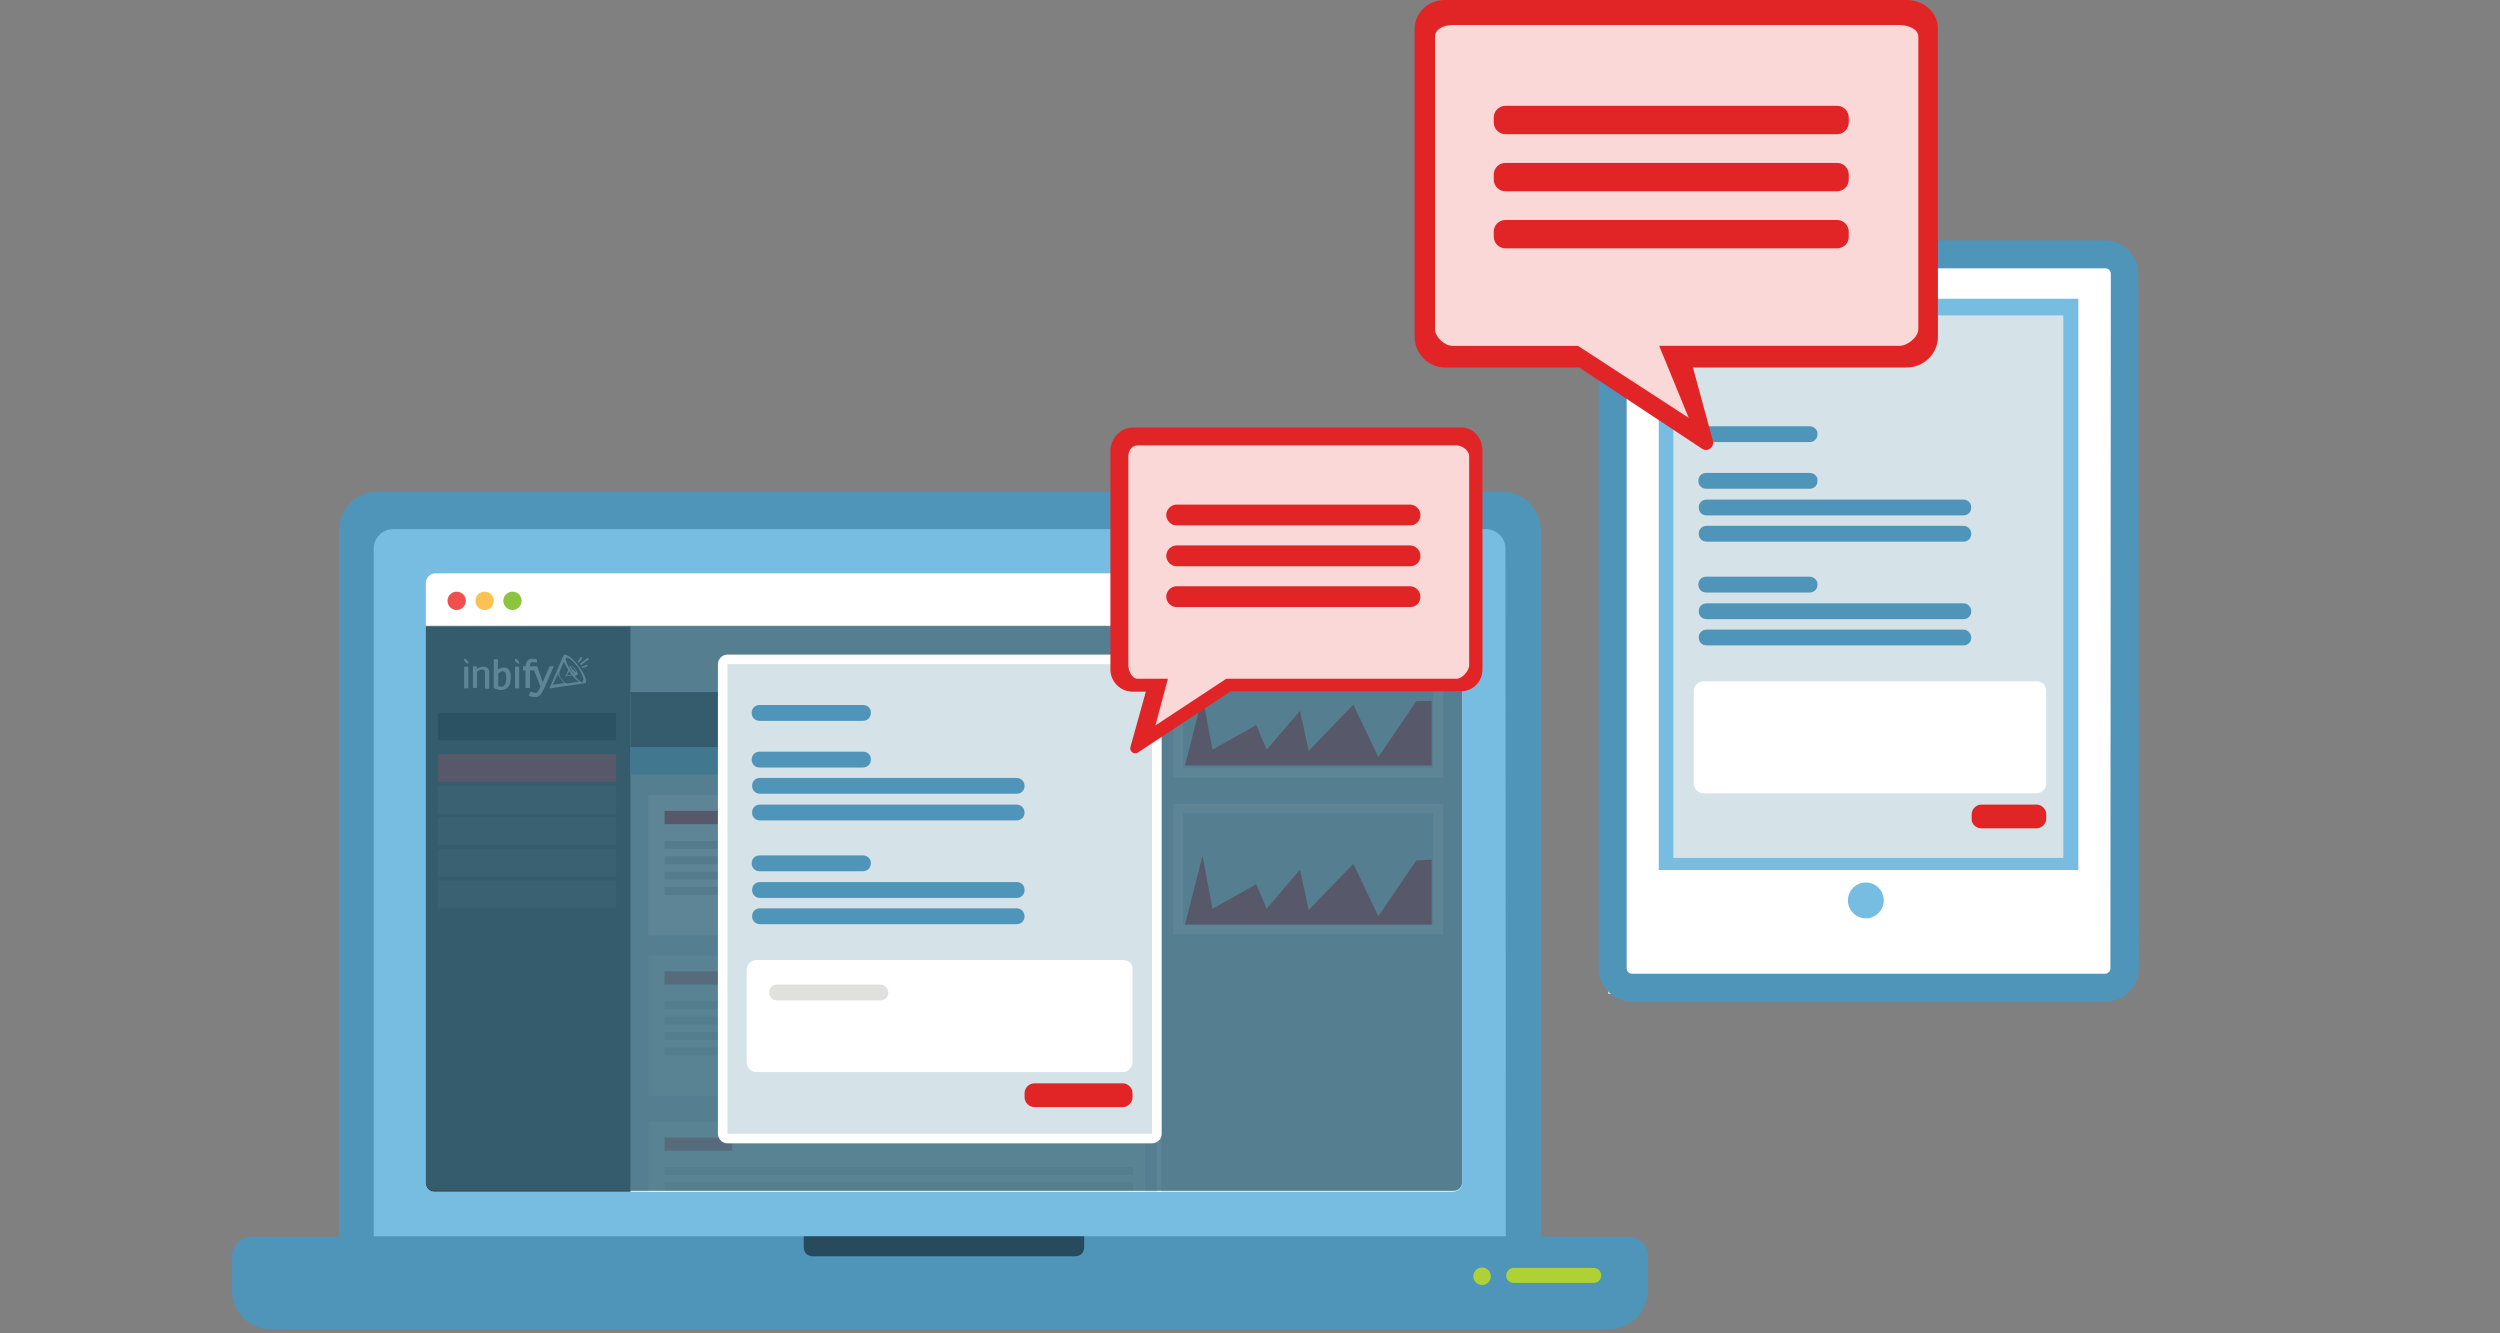 <?xml version="1.0" encoding="utf-8"?>
<!-- Generator: Adobe Illustrator 19.1.0, SVG Export Plug-In . SVG Version: 6.00 Build 0)  -->
<svg version="1.1" id="Layer_1" xmlns="http://www.w3.org/2000/svg" xmlns:xlink="http://www.w3.org/1999/xlink" x="0px" y="0px"
	 viewBox="200 -60 600 320" style="enable-background:new 200 -60 600 320;" xml:space="preserve">
<rect x="200" y="-60" width="600" height="320" fill="#808080" stroke="none"/>
<style type="text/css">
	.st0{display:none;}
	.st1{display:inline;}
	.st2{fill:#D6E3E8;}
	.st3{fill:#78BDE1;}
	.st4{fill:#FFFFFF;}
	.st5{fill:#E22726;}
	.st6{fill:#FCD9D9;}
	.st7{fill:none;stroke:#B0D235;stroke-width:12;stroke-miterlimit:10;}
	.st8{fill:#B0D235;}
	.st9{display:inline;fill:#78BDE1;}
	.st10{fill:#4F95BA;}
	.st11{fill:#77BDE1;}
	.st12{fill:#AFD136;}
	.st13{opacity:0.5;enable-background:new    ;}
	.st14{fill:#D5E2E7;}
	.st15{fill:#333333;}
	.st16{fill:#77BCE0;}
	.st17{fill:#E12526;}
	.st18{fill:#4D4C4C;}
	.st19{fill:#CCCBCB;}
	.st20{opacity:0.5;}
	.st21{fill:#EF504E;}
	.st22{fill:#FDC053;}
	.st23{fill:#8BC43F;}
	.st24{fill:none;stroke:#FFFFFF;stroke-miterlimit:10;}
	.st25{opacity:0.5;clip-path:url(#SVGID_2_);}
	.st26{opacity:0.8;fill:#35677B;enable-background:new    ;}
	.st27{opacity:0.8;fill:#D8D8D7;enable-background:new    ;}
	.st28{fill:#FBD8D8;}
</style>
<g id="Layer_1_1_" class="st0">
	<g class="st1">
		<rect x="1375.5" y="-358.4" class="st2" width="187.4" height="268.5"/>
		<path class="st3" d="M1567-350c0-6.6-5.4-12-12-12h-171c-6.6,0-12,5.4-12,12v251c0,6.6,5.4,12,12,12h171c6.6,0,12-5.4,12-12V-350z
			 M1557-99c0,1.1-0.9,2-2,2h-171c-1.1,0-2-0.9-2-2v-251c0-1.1,0.9-2,2-2h171c1.1,0,2,0.9,2,2V-99z"/>
		<rect x="1393.7" y="-341" class="st3" width="151.7" height="206.5"/>
		<rect x="1399" y="-335" class="st4" width="141" height="196"/>
		<polygon class="st2" points="1399,-139 1540,-237.7 1540,-139 		"/>
		<circle class="st3" cx="1468.5" cy="-123.5" r="6.5"/>
	</g>
	<g class="st1">
		<path class="st5" d="M1693-437h-194c-7.2,0-13,5.8-13,13v129c0,7.1,5.8,13,13,13h7.9l-8.8,32.8c-0.7,2.7,2.2,4.8,4.6,3.3
			l54.6-36.1H1693c7.2,0,13-5.9,13-13v-129C1706-431.2,1700.2-437,1693-437z"/>
		<path class="st6" d="M1690-427h-188c-3.3,0-6,2.7-6,6v123c0,3.3,2.7,6,6,6h18l-7.4,27.6l41.6-27.6H1690c3.3,0,6-2.7,6-6v-123
			C1696-424.3,1693.3-427,1690-427z"/>
		<path class="st5" d="M1662.7-380h-137.4c-3.3,0-6-2.7-6-6l0,0c0-3.3,2.7-6,6-6h137.3c3.3,0,6,2.7,6,6l0,0
			C1668.7-382.7,1666-380,1662.7-380z"/>
		<path class="st5" d="M1662.7-356h-137.4c-3.3,0-6-2.7-6-6l0,0c0-3.3,2.7-6,6-6h137.3c3.3,0,6,2.7,6,6l0,0
			C1668.7-358.7,1666-356,1662.7-356z"/>
		<path class="st5" d="M1662.7-332h-137.4c-3.3,0-6-2.7-6-6l0,0c0-3.3,2.7-6,6-6h137.3c3.3,0,6,2.7,6,6l0,0
			C1668.7-334.7,1666-332,1662.7-332z"/>
	</g>
	<g class="st1">
		<g>
			<path class="st7" d="M1467.3-173.7h111c6.6,0,12.4-4.3,14.3-10.6l13-21.4c1.9-6.3,7.7-10.6,14.3-10.6h61.7"/>
			<g>
				<g>
					<circle class="st4" cx="1468.6" cy="-173.7" r="22.6"/>
					<path class="st8" d="M1468.6-148.2c14.1,0,25.6-11.5,25.6-25.6c0-14.1-11.5-25.6-25.6-25.6s-25.6,11.5-25.6,25.6
						C1443-159.7,1454.5-148.2,1468.6-148.2S1454.5-148.2,1468.6-148.2z M1468.6-193.3c10.8,0,19.6,8.8,19.6,19.6
						c0,10.8-8.8,19.6-19.6,19.6s-19.6-8.8-19.6-19.6C1449-184.5,1457.8-193.3,1468.6-193.3C1479.3-193.3,1457.8-193.3,1468.6-193.3
						z"/>
				</g>
			</g>
			<g>
				<g>
					<circle class="st4" cx="1680.4" cy="-216.4" r="22.6"/>
					<path class="st8" d="M1680.4-190.8c-14.1,0-25.6-11.5-25.6-25.6s11.5-25.6,25.6-25.6s25.6,11.5,25.6,25.6
						S1694.5-190.8,1680.4-190.8S1694.5-190.8,1680.4-190.8z M1680.4-235.9c-10.8,0-19.6,8.8-19.6,19.6s8.8,19.6,19.6,19.6
						s19.6-8.8,19.6-19.6S1691.2-235.9,1680.4-235.9C1669.7-235.9,1691.2-235.9,1680.4-235.9z"/>
				</g>
			</g>
		</g>
	</g>
	<g class="st1">
		<path class="st8" d="M1677.8-214l-1.8,5.5h-2.3l6-17.5h2.7l6,17.5h-2.4l-2-5.5H1677.8z M1683.6-215.8l-1.7-5
			c-0.4-1.1-0.6-2.2-0.9-3.2h-0.1c-0.3,1-0.5,2.1-0.9,3.2l-1.7,5.1L1683.6-215.8L1683.6-215.8L1683.6-215.8z"/>
	</g>
	<rect x="730" y="-390" class="st9" width="600" height="400"/>
</g>
<g>
	<g>
		<path class="st10" d="M586.2,259H264.9c-5.1,0-9.2-4.2-9.2-9.2v-8.4c0-2.5,2.1-4.6,4.6-4.6h330.6c2.5,0,4.6,2.1,4.6,4.6v8.4
			C595.4,254.9,591.3,259,586.2,259z"/>
		<path class="st10" d="M560.5,58H290.6c-5.1,0-9.2,4.2-9.2,9.2v191.7h288.4V67.2C569.7,62.1,565.6,58,560.5,58z"/>
	</g>
	<path class="st11" d="M561.4,236.7H289.7V71.6c0-2.5,2.1-4.6,4.6-4.6h262.4c2.5,0,4.6,2.1,4.6,4.6L561.4,236.7L561.4,236.7z"/>
	<path class="st12" d="M563.3,247.9h19.2c1,0,1.8-0.8,1.8-1.8l0,0c0-1-0.8-1.8-1.8-1.8h-19.2c-1,0-1.8,0.8-1.8,1.8l0,0
		C561.4,247,562.2,247.9,563.3,247.9z"/>
	<circle class="st12" cx="555.7" cy="246.3" r="2.1"/>
	<path class="st13" d="M392.9,236.7v2.7c0,1.2,0.9,2.1,2.1,2.1h63.1c1.2,0,2.1-0.9,2.1-2.1v-2.7H392.9z"/>
	<path class="st4" d="M548.6,226H304.5c-1.3,0-2.3-1-2.3-2.3V79.9c0-1.2,1-2.3,2.3-2.3h244.1c1.2,0,2.3,1.1,2.3,2.3v143.8
		C550.9,225,549.9,226,548.6,226z"/>
	<path class="st14" d="M550.9,223.9V90.4H302.2v133.5c0,1.2,0.9,2.1,2.1,2.1h244.5C550,226,550.9,225.1,550.9,223.9z"/>
	<path class="st15" d="M351.3,90.4h-49.1v133.5c0,1.2,0.9,2.1,2.1,2.1h47V90.4z"/>
	<rect x="351.3" y="106.1" class="st15" width="126.8" height="13.3"/>
	<rect x="351.3" y="119.3" class="st16" width="126.8" height="6.6"/>
	<rect x="481.6" y="95.3" class="st4" width="64.8" height="31.3"/>
	<rect x="483.9" y="97.6" class="st14" width="60.1" height="26.7"/>
	<rect x="481.6" y="132.9" class="st4" width="64.8" height="31.3"/>
	<rect x="483.9" y="135.2" class="st14" width="60.1" height="26.7"/>
	<rect x="305.1" y="121" class="st17" width="42.8" height="6.6"/>
	<rect x="305.1" y="111.1" width="42.8" height="6.6"/>
	<rect x="305.1" y="128.7" class="st18" width="42.8" height="6.6"/>
	<rect x="305.1" y="136.2" class="st18" width="42.8" height="6.6"/>
	<rect x="305.1" y="143.8" class="st18" width="42.8" height="6.6"/>
	<rect x="305.1" y="151.4" class="st18" width="42.8" height="6.6"/>
	<g>
		<rect x="355.6" y="130.8" class="st4" width="119.2" height="33.7"/>
		<rect x="359.5" y="134.6" class="st17" width="16.2" height="3.2"/>
		<rect x="359.5" y="141.8" class="st19" width="112.4" height="1.9"/>
		<rect x="359.5" y="145.5" class="st19" width="112.4" height="1.9"/>
		<rect x="359.5" y="149.2" class="st19" width="112.4" height="1.9"/>
		<rect x="359.5" y="152.9" class="st19" width="112.4" height="1.9"/>
	</g>
	<g class="st20">
		<rect x="355.6" y="169.3" class="st4" width="119.2" height="33.7"/>
		<rect x="359.5" y="173.1" class="st17" width="16.2" height="3.2"/>
		<rect x="359.5" y="180.3" class="st19" width="112.4" height="1.9"/>
		<rect x="359.5" y="184" class="st19" width="112.4" height="1.9"/>
		<rect x="359.5" y="187.7" class="st19" width="112.4" height="1.9"/>
		<rect x="359.5" y="191.4" class="st19" width="112.4" height="1.9"/>
	</g>
	<circle class="st21" cx="309.6" cy="84.2" r="2.2"/>
	<circle class="st22" cx="316.3" cy="84.2" r="2.2"/>
	<circle class="st23" cx="323" cy="84.2" r="2.2"/>
	<g>
		<g>
			<path class="st4" d="M335.4,97.2c-0.1,0-0.1,0.1-0.2,0.2l-3.3,7.7v0.1c0,0,0,0,0.1,0l8.3-1.2c0.2,0,0.2-0.1,0.2-0.1
				c0.5-0.4-0.2-2.2-1.6-4C337.4,97.9,335.9,96.8,335.4,97.2z M333,104.3c-0.1,0-0.1,0-0.2,0c0,0,0-0.1,0-0.2l1.1-2.4
				c0,0.1,0,0.1,0.1,0.2c0.1,0.3,0.3,0.7,0.6,1.1c0.3,0.4,0.6,0.8,1,0.9L333,104.3z M338.9,103.6l-2.6,0.4l0,0l0,0h-0.1
				c-0.4,0-0.9-0.4-1.4-1c-0.2-0.3-0.5-0.7-0.5-1c-0.1-0.3-0.1-0.5-0.1-0.6l1.1-2.5h0.1c0,0.2,0.1,0.2,0.2,0.4
				c0.2,0.5,0.5,1,0.8,1.5l-0.7,1.5l0,0l0,0l1.6-0.2c0.4,0.5,0.8,0.9,1.2,1.2C338.6,103.3,338.8,103.4,338.9,103.6
				C338.9,103.5,338.9,103.6,338.9,103.6z M337.3,101.1c0.2,0.2,0.4,0.5,0.5,0.6c0,0,0,0,0.1,0v0.1h-0.2c-0.2-0.2-0.3-0.4-0.5-0.6
				s-0.3-0.4-0.4-0.6l0.1-0.2h0.1v0.1C337,100.6,337.1,100.9,337.3,101.1z M337,99.9L337,99.9L337,99.9h-0.2h-0.2l0,0l0,0l0,0
				l0.2,0.2h0.1v-0.2C337,100,337,99.9,337,99.9L337,99.9c0.2-0.1,0.5,0.2,0.9,0.7s0.6,1,0.5,1.1l0,0v-0.4v-0.4l0,0v0.4v-0.2v-0.2
				l0,0l0,0l0,0l0,0l0,0l0,0l0,0v0.4c-0.2,0-0.5-0.2-0.8-0.5C337.1,100.3,337,100.1,337,99.9z M336.8,101.4c0.2,0.2,0.2,0.3,0.4,0.5
				l-1.1,0.2l0,0c0,0,0,0,0-0.1l0,0l0.5-1C336.6,101.1,336.7,101.3,336.8,101.4z M339.9,103.4L339.9,103.4L339.9,103.4
				C339.8,103.4,339.8,103.4,339.9,103.4C339.8,103.4,339.8,103.4,339.9,103.4C339.8,103.4,339.8,103.4,339.9,103.4
				C339.8,103.4,339.8,103.4,339.9,103.4C339.8,103.5,339.8,103.5,339.9,103.4L339.9,103.4L339.9,103.4L339.9,103.4L339.9,103.4
				l-0.1,0.4v0.3l0,0v-0.3c-0.4,0-1.2-0.8-1.9-1.6l0.6-0.2c0.1,0,0.1-0.1,0.1-0.1c0.2-0.2-0.1-0.7-0.5-1.3c-0.5-0.6-0.9-0.9-1.1-0.8
				c0,0,0,0-0.1,0.1l-0.2,0.5c-0.7-1.1-1-2-0.9-2.4l0,0l0,0l0,0l0,0l0,0l0,0l0,0l0,0l0,0c0,0,0,0,0.1-0.1l0,0l0,0
				c0.4-0.3,1.6,0.7,2.8,2.2C339.6,101.6,340.3,103.1,339.9,103.4z"/>
			<path class="st4" d="M341.3,98c-0.1-0.1-0.2-0.1-0.3-0.1l-1.7,1.3c-0.1,0.1-0.1,0.2-0.1,0.3c0,0.1,0.2,0.1,0.3,0.1l1.7-1.3
				C341.3,98.3,341.3,98.2,341.3,98z"/>
			<path class="st4" d="M340.8,99.6l-1,0.3c-0.1,0-0.2,0.2-0.2,0.2c0,0.1,0.2,0.2,0.2,0.2l1-0.3c0.1,0,0.2-0.2,0.2-0.2
				C341,99.6,340.9,99.5,340.8,99.6z"/>
			<path class="st4" d="M339.1,98.9l0.6-0.9c0.1-0.1,0.1-0.2-0.1-0.3c-0.1-0.1-0.2-0.1-0.3,0.1l-0.6,0.9c-0.1,0.1-0.1,0.2,0.1,0.3
				C338.9,99,339,99,339.1,98.9z"/>
		</g>
		<path class="st4" d="M312.4,100.3v4.9h-1V100h0.8C312.2,99.9,312.4,100.1,312.4,100.3z"/>
		<path class="st4" d="M312.4,99.3L312.4,99.3c-0.5,0-1-0.5-1-1v-0.2l0,0c0.5,0,1,0.5,1,1V99.3z"/>
		<path class="st4" d="M314.4,100.6c0.4-0.3,0.9-0.6,1.6-0.6c0.8,0,1.3,0.4,1.4,1.1c0,0.2,0,0.5,0,0.6v3.6h-1v-3.6
			c0-0.2,0-0.3,0-0.5c-0.1-0.4-0.3-0.5-0.7-0.5c-0.5,0-0.9,0.3-1.2,0.5v3.9h-1v-5.2h0.7c0.2,0,0.2,0.1,0.3,0.2L314.4,100.6z"/>
		<path class="st4" d="M319.5,100.7c0.2-0.2,0.8-0.5,1.5-0.5c0.9,0,1.6,0.7,1.6,2.3c0,1.8-0.6,3.1-2.3,3.1c-0.7,0-1.3-0.2-1.8-0.5
			v-6.9h1L319.5,100.7L319.5,100.7z M319.5,104.6c0.2,0.1,0.5,0.2,0.8,0.2c0.9,0,1.2-0.9,1.2-2c0-1.3-0.3-1.7-0.8-1.7
			c-0.4,0-0.8,0.3-1.1,0.5v3H319.5z"/>
		<path class="st4" d="M324.6,100.3v4.9h-1V100h0.8C324.5,99.9,324.6,100.1,324.6,100.3z M324.6,99.3L324.6,99.3c-0.5,0-1-0.5-1-1
			v-0.2l0,0c0.5,0,1,0.5,1,1V99.3z"/>
		<path class="st4" d="M332.9,99.9h-1l-1.5,3.5c-0.1,0.1-0.1,0.2-0.2,0.2l-1.2-3.5c-0.1-0.2-0.2-0.2-0.3-0.2l0,0h-1.5
			c0-0.3,0-0.5,0.1-0.7s0.2-0.3,0.7-0.3c0.3,0,0.7,0.1,0.8,0.2l0.1-0.8c-0.2-0.1-0.7-0.2-1-0.2c-1.1,0-1.5,0.5-1.7,1.3
			c0,0.2-0.1,0.5-0.1,0.5h-0.6v1h0.6v4.2h1.1v-4.2h1l1.5,3.9c-0.4,0.9-0.6,1.5-1.2,1.5c-0.4,0-0.7-0.2-1.2-0.3l-0.4,0.9
			c0.3,0.2,0.8,0.4,1.5,0.4c1.2,0,1.7-1,2.3-2.3c0.2-0.3,0.2-0.6,0.4-0.9L332.9,99.9z"/>
	</g>
	<line class="st24" x1="478.2" y1="90.4" x2="478.2" y2="226"/>
	<polygon class="st17" points="543.6,146.3 539.9,146.5 530.8,159.9 524.8,147.3 514.1,158.4 512,148.7 504,158.1 501.5,152.2 
		491,158.1 488.6,145.4 484.4,161.9 543.6,161.9 	"/>
	<polygon class="st17" points="543.6,108.2 539.9,108.3 530.8,121.7 524.8,109.1 514.1,120.2 512,110.6 504,119.9 501.5,114 
		491,119.9 488.6,107.2 484.4,123.7 543.6,123.7 	"/>
	<g>
		<g>
			<g>
				<defs>
					<path id="SVGID_1_" d="M550.9,223.9V90.4H302.2v133.5c0,1.2,0.9,2.1,2.1,2.1h244.5C550,226,550.9,225.1,550.9,223.9z"/>
				</defs>
				<clipPath id="SVGID_2_">
					<use xlink:href="#SVGID_1_"  style="overflow:visible;"/>
				</clipPath>
				<g class="st25">
					<rect x="355.6" y="209.2" class="st4" width="119.2" height="33.7"/>
					<rect x="359.5" y="213" class="st17" width="16.2" height="3.2"/>
					<rect x="359.5" y="220.1" class="st19" width="112.4" height="1.9"/>
					<rect x="359.5" y="223.8" class="st19" width="112.4" height="1.9"/>
					<rect x="359.5" y="227.5" class="st19" width="112.4" height="1.9"/>
					<rect x="359.5" y="231.2" class="st19" width="112.4" height="1.9"/>
				</g>
			</g>
		</g>
	</g>
	<path class="st26" d="M550.9,223.8V90.2H302.2v133.5c0,1.2,0.9,2.1,2.1,2.1h244.5C550,225.8,550.9,224.9,550.9,223.8z"/>
	<g>
		<path class="st4" d="M476.5,214.4H374.6c-1.3,0-2.3-1.1-2.3-2.3V99.4c0-1.2,1-2.3,2.3-2.3h101.9c1.2,0,2.3,1.1,2.3,2.3v112.7
			C478.8,213.4,477.7,214.4,476.5,214.4z"/>
		<rect x="374.6" y="99.4" class="st14" width="101.9" height="112.7"/>
		<path class="st4" d="M469.5,170.4h-88c-1.2,0-2.3,1.1-2.3,2.3V195c0,1.2,1.1,2.3,2.3,2.3h88c1.2,0,2.3-1.1,2.3-2.3v-22.3
			C471.9,171.4,470.9,170.4,469.5,170.4z"/>
		<path class="st17" d="M448.2,205.7h21.3c1.2,0,2.3-1.1,2.3-2.3v-1.1c0-1.2-1.1-2.3-2.3-2.3h-21.3c-1.2,0-2.3,1.1-2.3,2.3v1.1
			C445.9,204.6,447,205.7,448.2,205.7z"/>
		<path class="st10" d="M444,158h-61.6c-1.1,0-1.9,0.8-1.9,1.9l0,0c0,1.1,0.8,1.9,1.9,1.9H444c1.1,0,1.9-0.8,1.9-1.9l0,0
			C445.9,158.9,445.1,158,444,158z"/>
		<path class="st10" d="M444,151.7h-61.6c-1.1,0-1.9,0.8-1.9,1.9l0,0c0,1.1,0.8,1.9,1.9,1.9H444c1.1,0,1.9-0.8,1.9-1.9l0,0
			C445.9,152.5,445.1,151.7,444,151.7z"/>
		<path class="st10" d="M407.1,145.3h-24.8c-1.1,0-1.9,0.8-1.9,1.9l0,0c0,1.1,0.8,1.9,1.9,1.9h24.8c1.1,0,1.9-0.8,1.9-1.9l0,0
			C409.1,146.2,408.2,145.3,407.1,145.3z"/>
		<path class="st27" d="M411.3,176.3h-24.8c-1.1,0-1.9,0.8-1.9,1.9l0,0c0,1.1,0.8,1.9,1.9,1.9h24.8c1.1,0,1.9-0.8,1.9-1.9l0,0
			C413.2,177.2,412.3,176.3,411.3,176.3z"/>
		<path class="st10" d="M444,133.1h-61.6c-1.1,0-1.9,0.8-1.9,1.9l0,0c0,1.1,0.8,1.9,1.9,1.9H444c1.1,0,1.9-0.8,1.9-1.9l0,0
			C445.9,134,445.1,133.1,444,133.1z"/>
		<path class="st10" d="M444,126.7h-61.6c-1.1,0-1.9,0.8-1.9,1.9l0,0c0,1.1,0.8,1.9,1.9,1.9H444c1.1,0,1.9-0.8,1.9-1.9l0,0
			C445.9,127.6,445.1,126.7,444,126.7z"/>
		<path class="st10" d="M407.1,120.4h-24.8c-1.1,0-1.9,0.8-1.9,1.9l0,0c0,1.1,0.8,1.9,1.9,1.9h24.8c1.1,0,1.9-0.8,1.9-1.9l0,0
			C409.1,121.2,408.2,120.4,407.1,120.4z"/>
		<path class="st10" d="M407.1,109.2h-24.8c-1.1,0-1.9,0.8-1.9,1.9l0,0c0,1.1,0.8,1.9,1.9,1.9h24.8c1.1,0,1.9-0.8,1.9-1.9l0,0
			C409.1,110,408.2,109.2,407.1,109.2z"/>
	</g>
</g>
<g>
	<rect x="586" y="0.2" class="st4" width="124.4" height="178.3"/>
	<path class="st10" d="M713.2,5.7c0-4.4-3.6-8-8-8H591.7c-4.4,0-8,3.6-8,8v166.7c0,4.4,3.6,8,8,8h113.6c4.4,0,8-3.6,8-8L713.2,5.7
		L713.2,5.7z M706.5,172.4c0,0.7-0.6,1.3-1.3,1.3H591.7c-0.7,0-1.3-0.6-1.3-1.3V5.7c0-0.7,0.6-1.3,1.3-1.3h113.6
		c0.7,0,1.3,0.6,1.3,1.3L706.5,172.4L706.5,172.4z"/>
	<rect x="598.1" y="11.7" class="st11" width="100.7" height="137.1"/>
	<rect x="601.6" y="15.7" class="st14" width="93.6" height="130.2"/>
	<circle class="st11" cx="647.8" cy="156.1" r="4.3"/>
	<path class="st4" d="M688.8,103.5h-80c-1.2,0-2.3,1.1-2.3,2.3v22.3c0,1.2,1.1,2.3,2.3,2.3h80c1.2,0,2.3-1.1,2.3-2.3v-22.3
		C691.1,104.5,690.1,103.5,688.8,103.5z"/>
	<path class="st17" d="M675.5,138.8h13.3c1.2,0,2.3-1.1,2.3-2.3v-1.1c0-1.2-1.1-2.3-2.3-2.3h-13.3c-1.2,0-2.3,1.1-2.3,2.3v1.1
		C673.1,137.7,674.2,138.8,675.5,138.8z"/>
	<path class="st10" d="M671.2,91.1h-61.6c-1.1,0-1.9,0.8-1.9,1.9l0,0c0,1.1,0.8,1.9,1.9,1.9h61.6c1.1,0,1.9-0.8,1.9-1.9l0,0
		C673.1,92.1,672.3,91.1,671.2,91.1z"/>
	<path class="st10" d="M671.2,84.8h-61.6c-1.1,0-1.9,0.8-1.9,1.9l0,0c0,1.1,0.8,1.9,1.9,1.9h61.6c1.1,0,1.9-0.8,1.9-1.9l0,0
		C673.1,85.7,672.3,84.8,671.2,84.8z"/>
	<path class="st10" d="M634.3,78.4h-24.8c-1.1,0-1.9,0.8-1.9,1.9l0,0c0,1.1,0.8,1.9,1.9,1.9h24.8c1.1,0,1.9-0.8,1.9-1.9l0,0
		C636.3,79.4,635.4,78.4,634.3,78.4z"/>
	<path class="st10" d="M671.2,66.2h-61.6c-1.1,0-1.9,0.8-1.9,1.9l0,0c0,1.1,0.8,1.9,1.9,1.9h61.6c1.1,0,1.9-0.8,1.9-1.9l0,0
		C673.1,67.1,672.3,66.2,671.2,66.2z"/>
	<path class="st10" d="M671.2,59.9h-61.6c-1.1,0-1.9,0.8-1.9,1.9l0,0c0,1.1,0.8,1.9,1.9,1.9h61.6c1.1,0,1.9-0.8,1.9-1.9l0,0
		C673.1,60.7,672.3,59.9,671.2,59.9z"/>
	<path class="st10" d="M634.3,53.5h-24.8c-1.1,0-1.9,0.8-1.9,1.9l0,0c0,1.1,0.8,1.9,1.9,1.9h24.8c1.1,0,1.9-0.8,1.9-1.9l0,0
		C636.3,54.3,635.4,53.5,634.3,53.5z"/>
	<path class="st10" d="M634.3,42.3h-24.8c-1.1,0-1.9,0.8-1.9,1.9l0,0c0,1.1,0.8,1.9,1.9,1.9h24.8c1.1,0,1.9-0.8,1.9-1.9l0,0
		C636.3,43.2,635.4,42.3,634.3,42.3z"/>
</g>
<g>
	<path class="st17" d="M550.8,42.6h-79c-2.9,0-5.3,2.7-5.3,5.6v52.5c0,2.9,2.4,5.3,5.3,5.3h3.2l-3.7,13.3c-0.3,1.1,1,1.9,1.8,1.3
		l22.3-14.7h55.3c2.9,0,5.1-2.4,5.1-5.3V48.1C555.8,45.3,553.7,42.6,550.8,42.6z"/>
	<path class="st28" d="M549.6,46.9H473c-1.3,0-2.2,1.2-2.2,2.6v50.2c0,1.3,0.9,3.2,2.2,3.2h7.3l-3,11.2l17-11.2h55.3
		c1.3,0,3-1.9,3-3.2V49.5C552.6,48.1,550.9,46.9,549.6,46.9z"/>
	<path class="st17" d="M538.4,66.1h-56c-1.3,0-2.5-1.1-2.5-2.5l0,0c0-1.3,1.1-2.5,2.5-2.5h56c1.3,0,2.5,1.1,2.5,2.5l0,0
		C540.9,65.1,539.8,66.1,538.4,66.1z"/>
	<path class="st17" d="M538.4,75.9h-56c-1.3,0-2.5-1.1-2.5-2.5l0,0c0-1.3,1.1-2.5,2.5-2.5h56c1.3,0,2.5,1.1,2.5,2.5l0,0
		C540.9,74.9,539.8,75.9,538.4,75.9z"/>
	<path class="st17" d="M538.4,85.7h-56c-1.3,0-2.5-1.1-2.5-2.5l0,0c0-1.3,1.1-2.5,2.5-2.5h56c1.3,0,2.5,1.1,2.5,2.5l0,0
		C540.9,84.7,539.8,85.7,538.4,85.7z"/>
</g>
<g>
	<path class="st17" d="M657.6-60H546.8c-4.1,0-7.3,3-7.3,7.1v73.7c0,4.1,3.3,7.4,7.3,7.4H579l29.5,19.5c1.3,0.9,3-0.4,2.6-1.9
		l-4.8-17.6h51.3c4.1,0,7.5-3.3,7.5-7.4v-73.7C665.2-57,661.7-60,657.6-60z"/>
	<path class="st28" d="M655.9-54H548.6c-1.9,0-4.2,0.9-4.2,2.8V19c0,1.9,2.3,4,4.2,4h30.1l26.6,17.3L598.2,23h57.7
		c1.9,0,4.5-2.1,4.5-4v-70.2C660.4-53.1,657.8-54,655.9-54z"/>
	<path class="st17" d="M640.9-27.8h-79.6c-1.6,0-2.8-1.3-2.8-2.8v-1.2c0-1.6,1.3-2.8,2.8-2.8h79.6c1.6,0,2.8,1.3,2.8,2.8v1.2
		C643.7-29.1,642.5-27.8,640.9-27.8z"/>
	<path class="st17" d="M640.9-14.1h-79.6c-1.6,0-2.8-1.3-2.8-2.8v-1.2c0-1.6,1.3-2.8,2.8-2.8h79.6c1.6,0,2.8,1.3,2.8,2.8v1.2
		C643.7-15.4,642.5-14.1,640.9-14.1z"/>
	<path class="st17" d="M640.9-0.4h-79.6c-1.6,0-2.8-1.3-2.8-2.8v-1.2c0-1.6,1.3-2.8,2.8-2.8h79.6c1.6,0,2.8,1.3,2.8,2.8v1.2
		C643.7-1.6,642.5-0.4,640.9-0.4z"/>
</g>
</svg>
